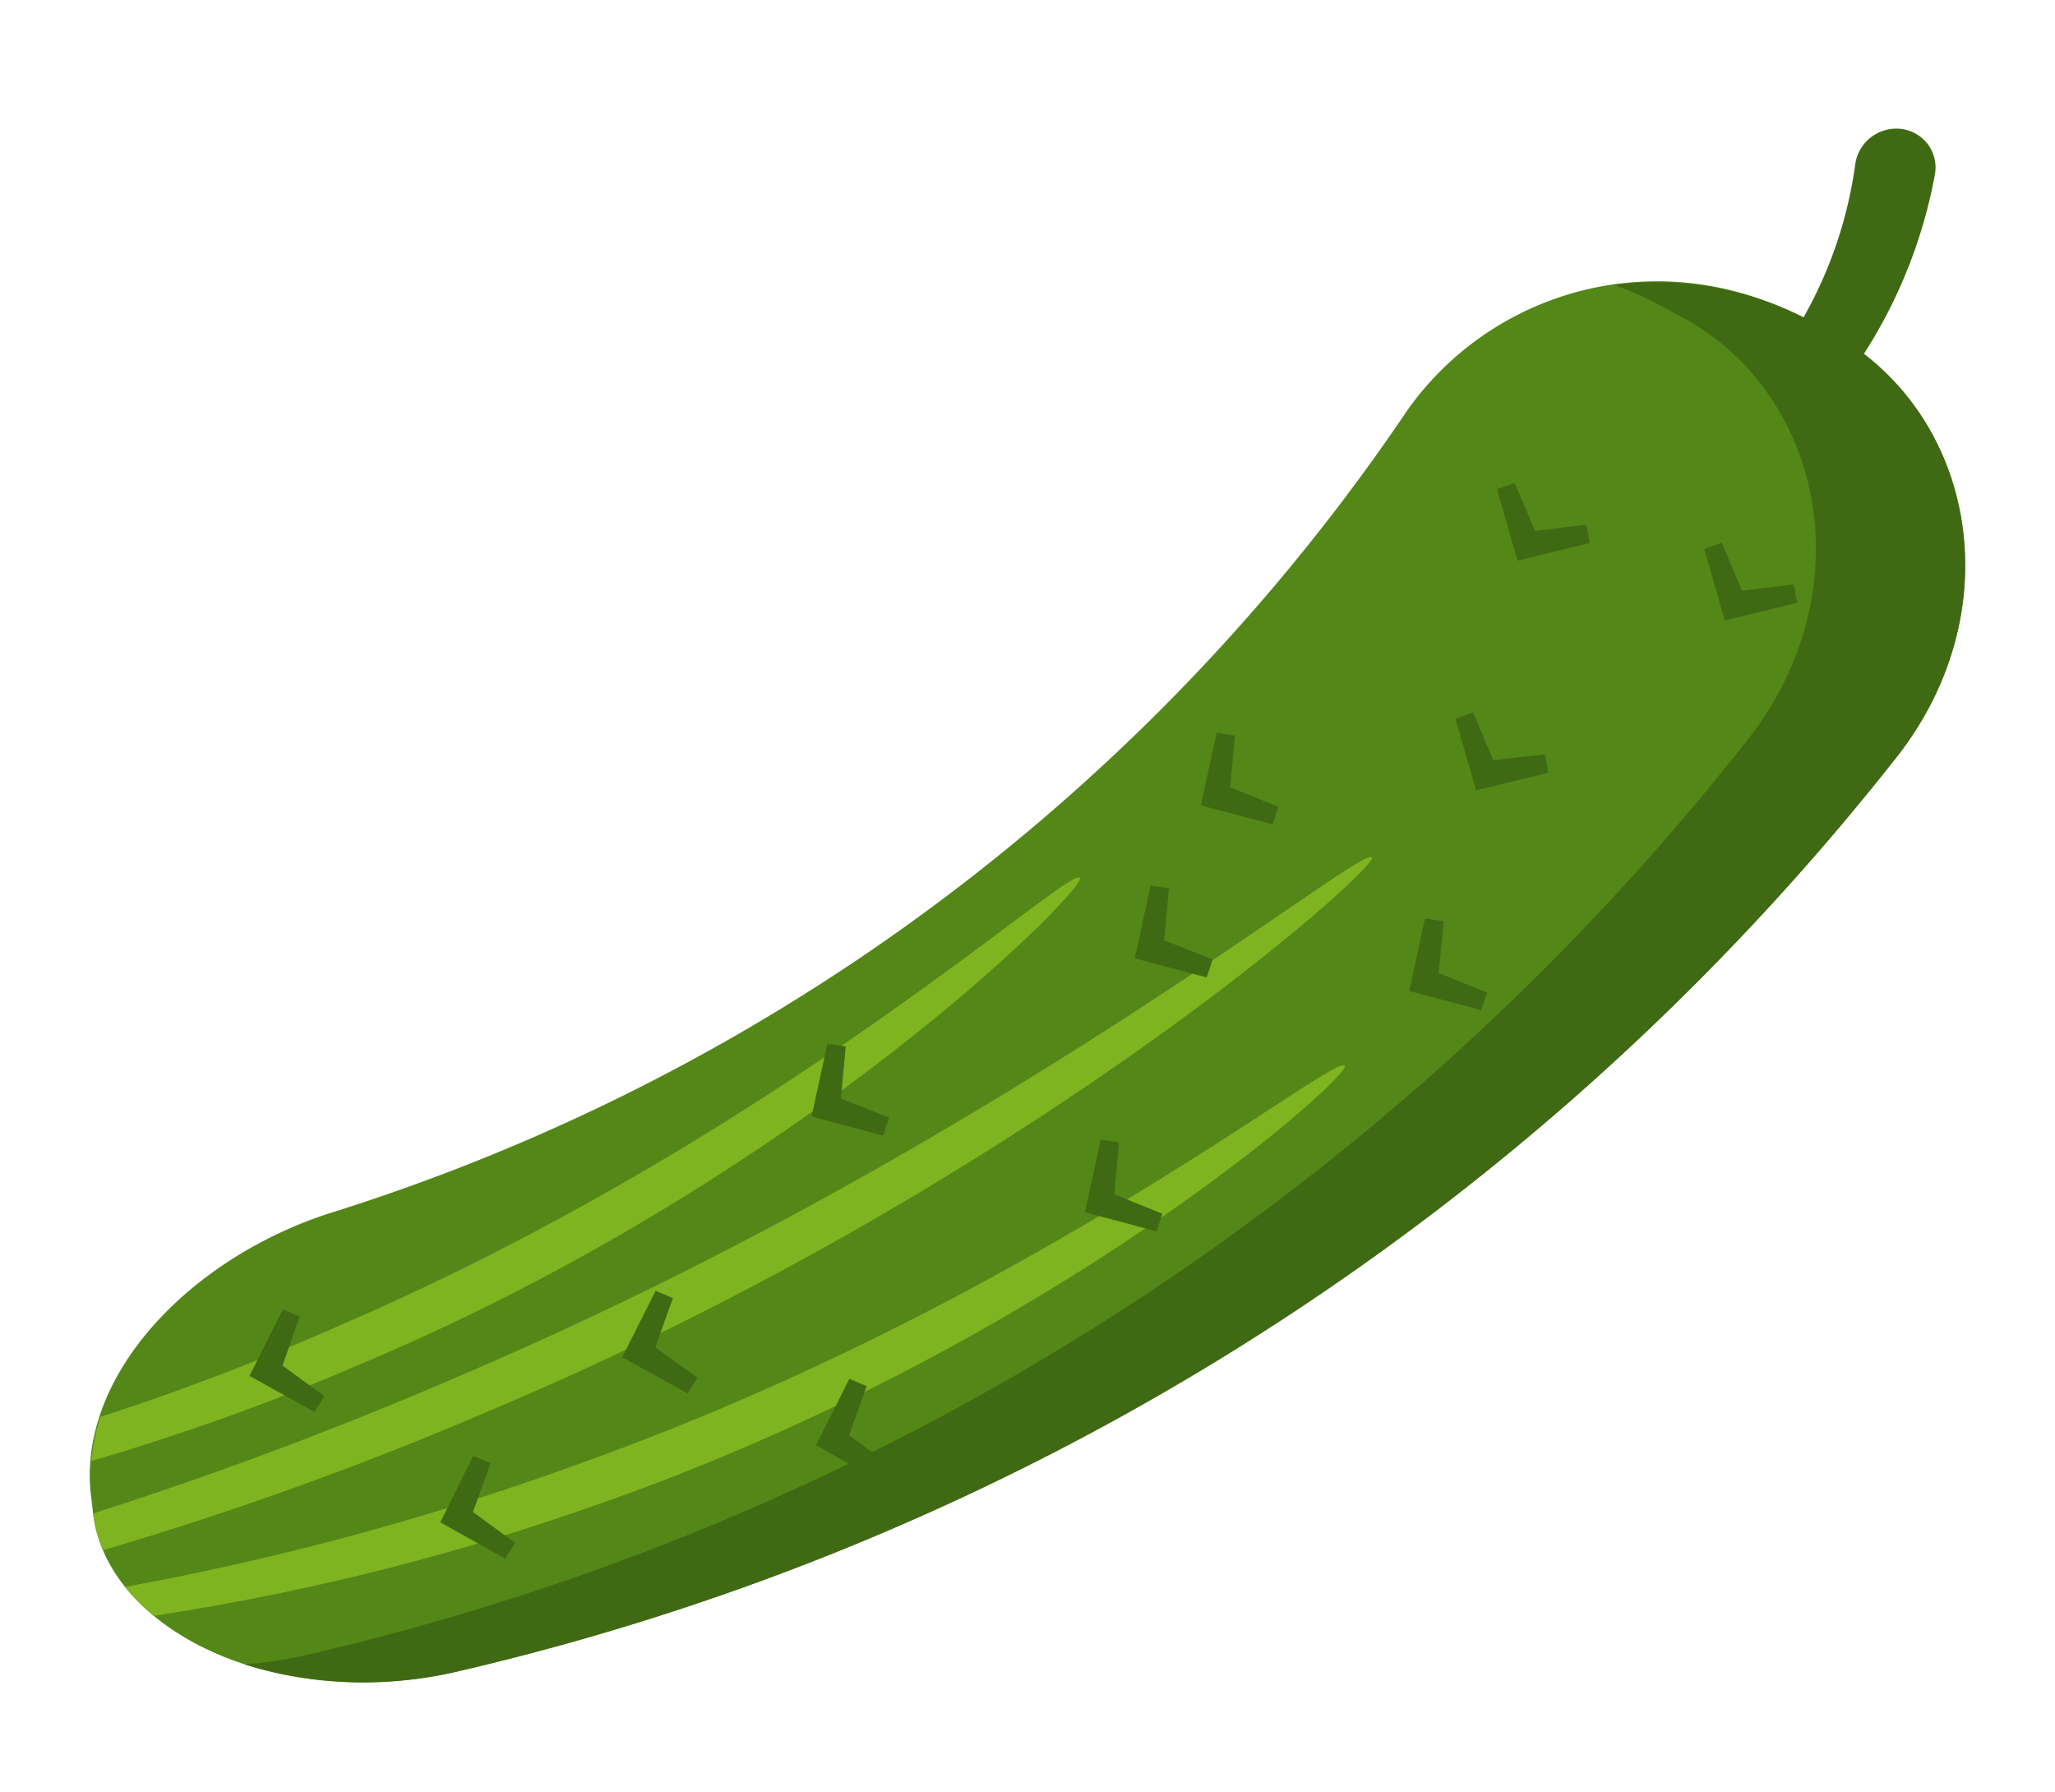 <svg id="Layer_1" data-name="Layer 1" xmlns="http://www.w3.org/2000/svg" viewBox="0 0 56.01 48.84"><defs><style>.cls-1{fill:#406913;}.cls-2{fill:#538718;}.cls-3{fill:#80b320;}</style></defs><title>vector</title><path class="cls-1" d="M52.74,4.74a13.6,13.6,0,0,1-5.48,8.62c-.53.38-1.2.34-1.42,0h0a1.07,1.07,0,0,1,.4-1.3,11.71,11.71,0,0,0,4.33-7.61,1.13,1.13,0,0,1,1.21-.94h0A1.06,1.06,0,0,1,52.74,4.74Z"/><path class="cls-2" d="M51.65,20.69a70.07,70.07,0,0,1-39.2,24.87c-5,1.14-9.61-1.19-9.92-4.38l-.06-.5c-.32-3.21,2.69-6.36,6.47-7.6A55.37,55.37,0,0,0,38.38,11.15,8.34,8.34,0,0,1,49.2,8.71l.6.33C53.81,11.11,54.91,16.6,51.65,20.69Z"/><path class="cls-1" d="M49.8,9l-.6-.33A8.8,8.8,0,0,0,44,7.77a8.58,8.58,0,0,1,1.13.49l.61.33c4,2.07,5.1,7.56,1.84,11.64A70,70,0,0,1,8.34,45.11a11.19,11.19,0,0,1-1.68.25,11.08,11.08,0,0,0,5.79.2,70.07,70.07,0,0,0,39.2-24.87C54.91,16.6,53.81,11.11,49.8,9Z"/><path class="cls-3" d="M37.39,23.37c-.26-.37-10.22,7.84-24.56,14A109.41,109.41,0,0,1,2.54,41.25a3.47,3.47,0,0,0,.27,1,93.47,93.47,0,0,0,10.51-3.79C27.9,32.33,37.65,23.59,37.39,23.37Z"/><path class="cls-3" d="M36.65,29.05c-.22-.39-8.64,6.47-20.77,10.81A76.32,76.32,0,0,1,3.41,43.25a5.29,5.29,0,0,0,.78.79A65.9,65.9,0,0,0,16.3,41C28.64,36.69,36.87,29.3,36.65,29.05Z"/><path class="cls-3" d="M29.43,23.93c-.24-.38-8.2,7-20,12.12a69,69,0,0,1-6.7,2.57,6.38,6.38,0,0,0-.24,1.2,64.07,64.07,0,0,0,7.43-2.68C21.92,32.07,29.67,24.16,29.43,23.93Z"/><polygon class="cls-1" points="41.36 15.28 40.8 13.33 41.28 13.16 41.84 14.47 43.24 14.3 43.33 14.8 41.36 15.28"/><polygon class="cls-1" points="47.01 16.91 46.45 14.96 46.93 14.79 47.48 16.1 48.89 15.93 48.98 16.43 47.01 16.91"/><polygon class="cls-1" points="40.23 21.54 39.67 19.59 40.15 19.42 40.7 20.72 42.11 20.56 42.2 21.06 40.23 21.54"/><polygon class="cls-1" points="38.41 27.01 38.84 25.03 39.35 25.11 39.21 26.52 40.53 27.05 40.37 27.53 38.41 27.01"/><polygon class="cls-1" points="32.73 21.95 33.16 19.97 33.66 20.05 33.53 21.46 34.84 21.99 34.69 22.47 32.73 21.95"/><polygon class="cls-1" points="30.93 26.12 31.36 24.14 31.86 24.21 31.73 25.63 33.05 26.15 32.89 26.64 30.93 26.12"/><polygon class="cls-1" points="6.8 37.5 7.71 35.69 8.17 35.88 7.7 37.22 8.84 38.05 8.57 38.48 6.8 37.5"/><polygon class="cls-1" points="12 41.49 12.9 39.68 13.37 39.88 12.89 41.21 14.04 42.05 13.77 42.48 12 41.49"/><polygon class="cls-1" points="16.96 36.99 17.87 35.18 18.34 35.38 17.86 36.72 19.01 37.55 18.74 37.98 16.96 36.99"/><polygon class="cls-1" points="22.24 39.39 23.15 37.58 23.62 37.78 23.14 39.12 24.29 39.95 24.01 40.38 22.24 39.39"/><polygon class="cls-1" points="29.57 33.04 30 31.06 30.5 31.14 30.37 32.55 31.68 33.08 31.52 33.56 29.57 33.04"/><polygon class="cls-1" points="22.12 30.43 22.55 28.45 23.05 28.52 22.92 29.94 24.23 30.46 24.07 30.95 22.12 30.43"/></svg>